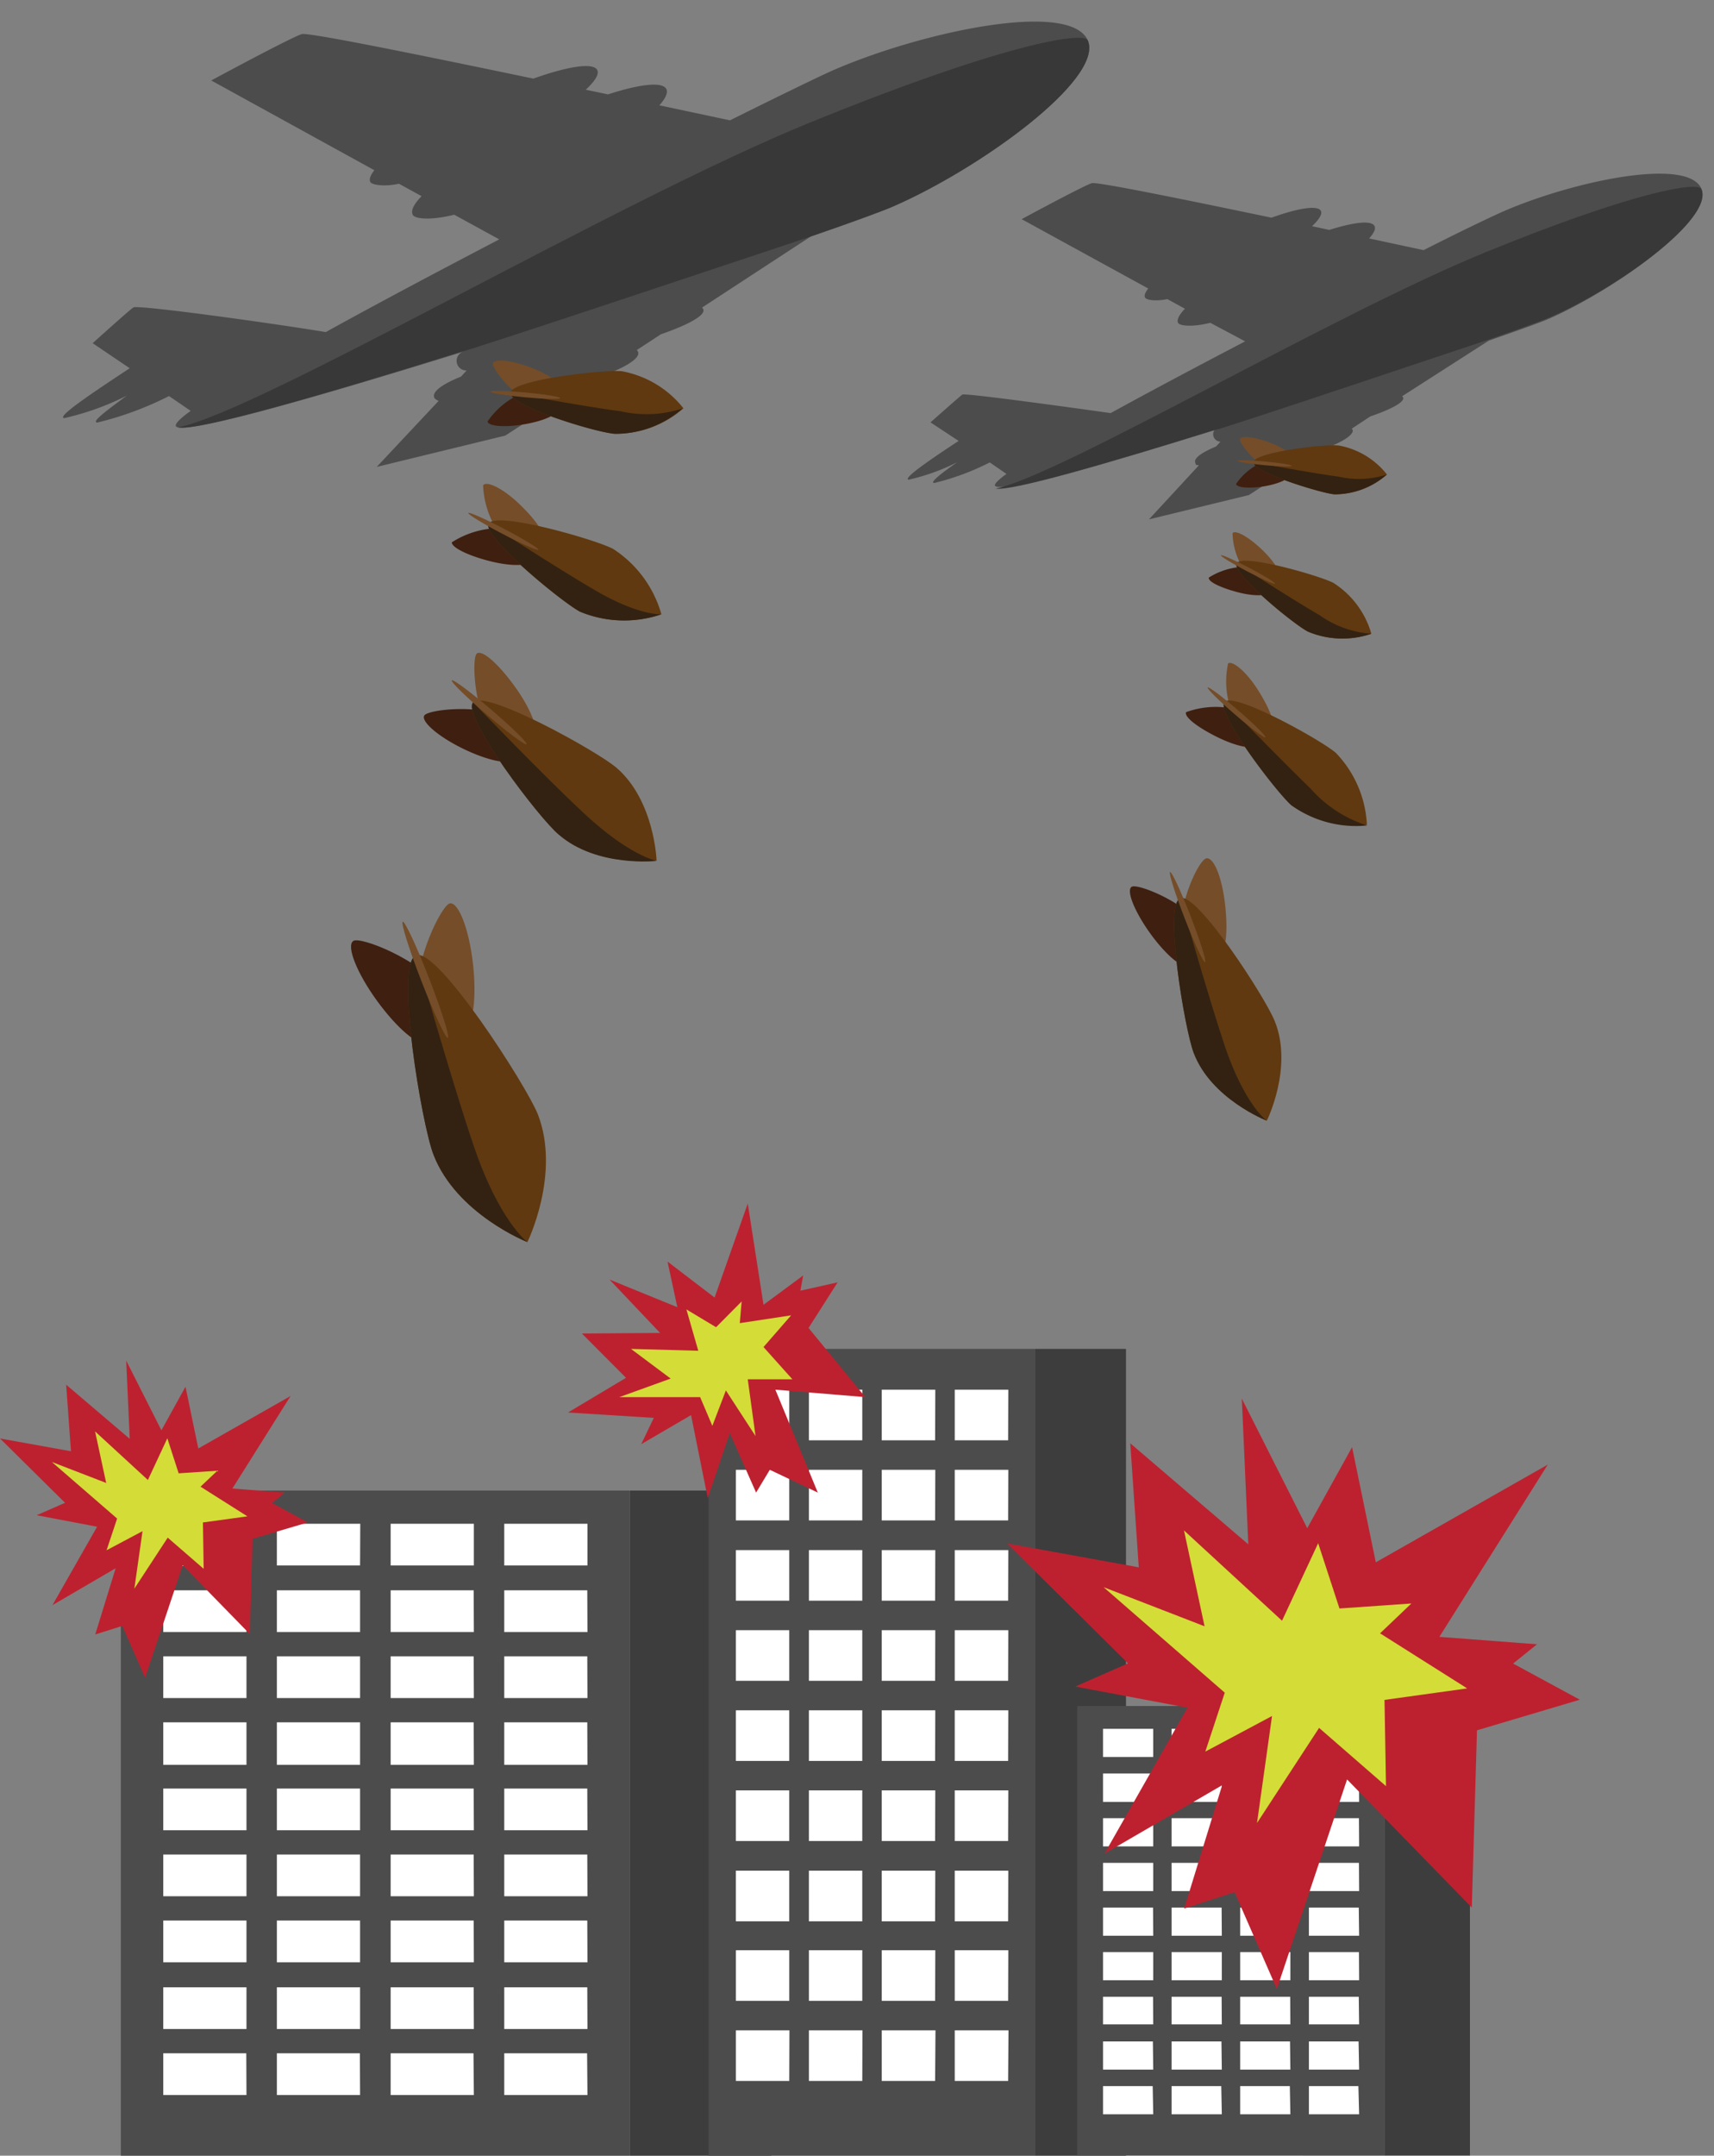 <svg xmlns="http://www.w3.org/2000/svg" viewBox="0 -1.18 92.49 116.26"><rect x="0" y="-1.18" width="92.49" height="116.26" fill="#808080" stroke="none"/><title>Depositphotos_89582858_02</title><g data-name="Layer 2"><path d="M58.7 1C57.74-1.18 49.76.53 45 2.59c-.71.31-2.79 1.32-5.61 2.72l-3.81-.81c.33-.37.47-.67.38-.87-.2-.42-1.42-.28-3.15.28l-1.2-.25c.49-.46.73-.83.62-1.06-.21-.42-1.57-.21-3.45.46C22.6 1.77 16.6.55 16.28.66c-.68.23-4.88 2.5-4.88 2.5L20.2 8c-.21.27-.29.48-.22.63s.69.28 1.55.1l1.22.67c-.41.42-.59.76-.48 1s1 .31 2.24 0l2.43 1.33c-3.29 1.72-6.56 3.45-9.36 5-3.1-.51-10.15-1.48-10.38-1.33S5 17.33 5 17.33l2 1.35C5 20 3 21.33 3.47 21.37a14.65 14.65 0 0 0 3.37-1.21c-1.14.84-1.92 1.42-1.59 1.45a17.67 17.67 0 0 0 3.87-1.43l1.17.8c-.57.41-.85.69-.8.82.24.55 7.38-1.49 15.47-4a.52.52 0 0 0 .22 1l-.3.33c-1 .4-1.52.79-1.46 1.08 0 .1.11.17.25.23L20.33 24l6.94-1.69 4.62-3c1.6-.53 2.63-1.09 2.55-1.48a.25.25 0 0 0-.08-.13l1.3-.85c1.47-.51 2.36-1 2.3-1.32a.21.21 0 0 0-.08-.12l6-3.92c2.14-.74 3.67-1.3 4.24-1.55C52.93 7.9 59.57 3.07 58.7 1z" fill="#4c4c4c"/><path d="M43.61 5.47C33.11 9.76 14 21 9.61 21.87c1 .21 7.77-1.73 15.34-4.1-.48.25 19-6.26 19-6.26 2.14-.74 3.67-1.3 4.24-1.55C52.93 7.9 59.57 3.07 58.7 1c-.24-.51-4.7.23-15.09 4.47z" fill="#383838"/><path d="M28.69 20.55c1 .35 1.37-.61 1.46-.86s-.63-.73-1.61-1.09-1.85-.44-1.94-.19 1.11 1.78 2.09 2.14z" fill="#754d29"/><path d="M28.76 19.83c1-.17 1.24.85 1.28 1.11s-.76.6-1.79.77-1.9.1-1.94-.16a4.27 4.27 0 0 1 2.45-1.72z" fill="#3f1f10"/><path d="M27.55 20c.06-.69 5-1.25 6-1.16a5.51 5.51 0 0 1 3.33 2 5.51 5.51 0 0 1-3.64 1.37c-1.01-.04-5.75-1.48-5.69-2.21z" fill="#603910"/><path d="M27.55 20s3.81.72 5.94 1a6.28 6.28 0 0 0 3.34-.15 5.51 5.51 0 0 1-3.64 1.37c-.96-.05-5.7-1.49-5.64-2.22z" fill="#332212"/><ellipse cx="28.34" cy="20.12" rx=".13" ry="1.89" transform="rotate(-84.73 28.343 20.115)" fill="#754d29"/><path d="M27.34 28.08a1.29 1.29 0 0 0 1.89-.26c.2-.22-.35-1-1.22-1.83s-1.74-1.25-1.94-1a4.82 4.82 0 0 0 1.27 3.09z" fill="#754d29"/><path d="M27.72 27.36a1.29 1.29 0 0 1 .86 1.71c-.07.29-1.05.3-2.2 0s-2-.72-2-1a4.82 4.82 0 0 1 3.34-.71z" fill="#3f1f10"/><path d="M26.37 27.06c.36-.69 5.74.85 6.71 1.36a6.22 6.22 0 0 1 2.61 3.53 6.22 6.22 0 0 1-4.39-.14c-.97-.51-5.3-4.06-4.93-4.75z" fill="#603910"/><path d="M26.37 27.06s3.67 2.39 5.77 3.61c2.35 1.37 3.55 1.28 3.55 1.28a6.22 6.22 0 0 1-4.39-.14c-.97-.51-5.3-4.06-4.93-4.75z" fill="#332212"/><ellipse cx="27.16" cy="27.48" rx=".14" ry="2.13" transform="rotate(-62.33 27.158 27.479)" fill="#754d29"/><path d="M26.42 38.21a1.6 1.6 0 0 0 2.37.21c.3-.21-.13-1.35-1-2.56s-1.75-2-2.05-1.8-.15 2.94.68 4.15z" fill="#754d29"/><path d="M27.08 37.45a1.6 1.6 0 0 1 .56 2.31c-.16.33-1.36.07-2.67-.57s-2.24-1.44-2.08-1.77 2.88-.62 4.19.03z" fill="#3f1f10"/><path d="M25.53 36.7c.63-.73 6.71 2.64 7.74 3.53 2.05 1.77 2.16 5 2.16 5s-3.22.37-5.28-1.41c-1.02-.82-5.25-6.38-4.62-7.12z" fill="#603910"/><path d="M25.53 36.7s3.76 3.92 6 6c2.47 2.3 3.91 2.55 3.91 2.55s-3.22.37-5.28-1.41c-1.03-.84-5.26-6.4-4.63-7.14z" fill="#332212"/><ellipse cx="26.37" cy="37.44" rx=".18" ry="2.65" transform="rotate(-49.5 26.16 37.31)" fill="#754d29"/><path d="M22.55 52.56c.22 1.84 2.06 1.7 2.52 1.65s.66-1.59.45-3.43-.77-3.29-1.23-3.24-1.96 3.18-1.74 5.02z" fill="#754d29"/><path d="M23.74 52.1c1.08 1.51-.37 2.65-.75 2.92s-1.56-.73-2.65-2.23-1.66-2.95-1.28-3.22 3.6 1.02 4.68 2.53z" fill="#3f1f10"/><path d="M22.45 50.34c1.15-.45 5.94 7 6.57 8.57 1.25 3.21-.56 6.9-.56 6.9s-3.83-1.51-5.07-4.72c-.63-1.61-2.09-10.3-.94-10.75z" fill="#603910"/><path d="M22.45 50.34s1.88 6.66 3.11 10.27c1.37 4.06 2.9 5.2 2.9 5.2s-3.83-1.51-5.07-4.72c-.63-1.61-2.09-10.3-.94-10.75z" fill="#332212"/><ellipse cx="22.95" cy="51.66" rx=".22" ry="3.36" transform="rotate(-21.23 22.96 51.664)" fill="#754d29"/><path d="M91.81 9c-.74-1.73-6.93-.4-10.64 1.2-.55.24-2.16 1-4.35 2.11l-2.94-.63c.26-.29.37-.52.29-.67-.16-.32-1.1-.21-2.44.21l-.93-.2c.38-.36.56-.65.48-.82-.16-.33-1.22-.16-2.67.36-4.79-1-9.45-1.95-9.7-1.86-.53.18-3.78 1.94-3.78 1.94l6.83 3.74c-.16.21-.23.37-.17.49s.54.22 1.2.08l.95.52c-.31.33-.45.59-.37.76s.78.24 1.74 0l1.88 1c-2.55 1.33-5.09 2.68-7.26 3.87-2.4-.34-7.87-1.09-8-1s-1.72 1.5-1.72 1.5l1.52 1c-1.53 1-3.07 2.06-2.69 2.09a11.36 11.36 0 0 0 2.61-.94c-.89.62-1.49 1.1-1.24 1.12a13.7 13.7 0 0 0 3-1.11l.9.62c-.44.32-.66.54-.62.63.18.43 5.72-1.15 12-3.13a.4.4 0 0 0 .17.76l-.24.26c-.74.31-1.18.61-1.13.84s.08.13.2.18L62 26.83l5.39-1.31L71 23.19c1.24-.41 2-.85 2-1.15a.19.19 0 0 0-.06-.1l1-.66c1.14-.39 1.83-.77 1.78-1a.17.17 0 0 0-.06-.09l4.68-3c1.66-.58 2.84-1 3.29-1.2 3.7-1.65 8.85-5.4 8.18-6.99z" fill="#4c4c4c"/><path d="M80.1 12.45c-8.15 3.33-23 12.06-26.37 12.72.81.16 6-1.34 11.9-3.18-.37.2 14.71-4.86 14.71-4.86 1.66-.58 2.84-1 3.29-1.2 3.71-1.6 8.86-5.34 8.18-6.91-.19-.43-3.66.14-11.71 3.43z" fill="#383838"/><path d="M68.53 24.15c.76.27 1.06-.47 1.13-.66s-.49-.57-1.25-.84-1.43-.34-1.5-.15.86 1.37 1.62 1.65z" fill="#754d29"/><path d="M68.58 23.59c.8-.13 1 .66 1 .86s-.59.47-1.38.6-1.47.07-1.5-.13a3.31 3.31 0 0 1 1.88-1.33z" fill="#3f1f10"/><path d="M67.64 23.75c0-.53 3.87-1 4.62-.9a4.27 4.27 0 0 1 2.58 1.56A4.27 4.27 0 0 1 72 25.48c-.73-.07-4.4-1.19-4.36-1.73z" fill="#603910"/><path d="M67.64 23.75s3 .56 4.61.78a4.87 4.87 0 0 0 2.59-.12A4.27 4.27 0 0 1 72 25.48c-.73-.07-4.4-1.19-4.36-1.73z" fill="#332212"/><ellipse cx="68.26" cy="23.81" rx=".1" ry="1.47" transform="rotate(-84.74 68.254 23.817)" fill="#754d29"/><path d="M67.48 30a1 1 0 0 0 1.47-.2c.15-.17-.27-.8-.94-1.42s-1.35-1-1.5-.8a3.74 3.74 0 0 0 .97 2.42z" fill="#754d29"/><path d="M67.78 29.43a1 1 0 0 1 .67 1.32c-.05.22-.81.24-1.7 0s-1.57-.56-1.52-.78a3.74 3.74 0 0 1 2.55-.54z" fill="#3f1f10"/><path d="M66.73 29.2c.28-.54 4.45.66 5.21 1.05A4.82 4.82 0 0 1 74 33a4.82 4.82 0 0 1-3.41-.11c-.79-.4-4.14-3.16-3.86-3.69z" fill="#603910"/><path d="M66.73 29.2s2.84 1.85 4.48 2.8A5.5 5.5 0 0 0 74 33a4.82 4.82 0 0 1-3.41-.11c-.79-.4-4.14-3.16-3.86-3.69z" fill="#332212"/><ellipse cx="67.34" cy="29.53" rx=".11" ry="1.65" transform="rotate(-62.33 67.346 29.529)" fill="#754d29"/><path d="M66.76 37.85a1.24 1.24 0 0 0 1.84.15c.23-.16-.1-1-.74-2s-1.36-1.56-1.59-1.4a4.65 4.65 0 0 0 .49 3.25z" fill="#754d29"/><path d="M67.28 37.26a1.24 1.24 0 0 1 .43 1.74c-.13.26-1.05.06-2.07-.45S63.9 37.49 64 37.23a4.65 4.65 0 0 1 3.28.03z" fill="#3f1f10"/><path d="M66.08 36.68c.49-.57 5.2 2.05 6 2.74a6 6 0 0 1 1.68 3.89 6 6 0 0 1-4.09-1.09c-.8-.69-4.08-4.97-3.59-5.54z" fill="#603910"/><path d="M66.08 36.68s2.92 3 4.63 4.66a6.84 6.84 0 0 0 3.06 2 6 6 0 0 1-4.09-1.09c-.81-.72-4.09-5-3.6-5.57z" fill="#332212"/><ellipse cx="66.73" cy="37.25" rx=".14" ry="2.06" transform="rotate(-49.21 66.72 37.25)" fill="#754d29"/><path d="M63.76 49c.17 1.43 1.6 1.32 2 1.28s.51-1.23.35-2.66-.59-2.55-1-2.51-1.52 2.44-1.35 3.89z" fill="#754d29"/><path d="M64.69 48.62a1.57 1.57 0 0 1-.58 2.26c-.29.21-1.21-.56-2.05-1.73s-1.29-2.29-1-2.5 2.79.8 3.63 1.97z" fill="#3f1f10"/><path d="M63.69 47.26c.89-.35 4.61 5.39 5.1 6.64 1 2.49-.43 5.36-.43 5.36s-3-1.17-3.94-3.66c-.49-1.25-1.62-7.99-.73-8.34z" fill="#603910"/><path d="M63.69 47.26s1.46 5.15 2.41 8c1.07 3.15 2.25 4 2.25 4s-3-1.17-3.94-3.66c-.48-1.25-1.61-7.99-.72-8.34z" fill="#332212"/><ellipse cx="64.08" cy="48.29" rx=".17" ry="2.61" transform="rotate(-21.22 64.06 48.276)" fill="#754d29"/><path fill="#4c4c4c" d="M6.52 79.21h27.45v35.87H6.52z"/><path d="M13.3 83.28H8.81V81h4.49zM19.44 81h-4.5v2.25h4.49zm6.13 0h-4.49v2.25h4.49zm6.13 0h-4.49v2.25h4.49zm-18.4 3.59H8.81v2.25h4.49zm6.13 0h-4.49v2.25h4.49zm6.13 0h-4.48v2.25h4.49zm6.13 0h-4.48v2.25h4.49zM13.3 88.15H8.81v2.25h4.49zm6.13 0h-4.49v2.25h4.49zm6.13 0h-4.48v2.25h4.49zm6.13 0h-4.48v2.25h4.49zM13.3 91.71H8.81V94h4.49zm6.13 0h-4.49V94h4.49zm6.13 0h-4.48V94h4.49zm6.13 0h-4.48V94h4.49zM13.3 95.28H8.81v2.25h4.49zm6.13 0h-4.49v2.25h4.49zm6.13 0h-4.48v2.25h4.49zm6.13 0h-4.48v2.25h4.49zM13.3 98.84H8.81v2.25h4.49zm6.13 0h-4.49v2.25h4.49zm6.13 0h-4.48v2.25h4.49zm6.13 0h-4.48v2.25h4.49zM13.3 102.4H8.81v2.25h4.49zm6.13 0h-4.49v2.25h4.49zm6.13 0h-4.48v2.25h4.49zm6.13 0h-4.48v2.25h4.49zM13.3 106H8.81v2.25h4.49zm6.13 0h-4.49v2.25h4.49zm6.13 0h-4.48v2.25h4.49zm6.13 0h-4.48v2.25h4.49zm-18.4 3.56H8.81v2.25h4.49zm6.13 0h-4.48v2.25h4.49zm6.13 0h-4.47v2.25h4.49zm6.13 0h-4.47v2.25h4.49z" fill="#fff"/><path fill="#3d3d3d" d="M33.98 79.21h7.64v35.87h-7.64z"/><path fill="#4c4c4c" d="M38.24 71.57h17.62v43.51H38.24z"/><path d="M42.59 76.5h-2.88v-2.73h2.88zm3.94-2.73h-2.88v2.73h2.88zm3.94 0h-2.89v2.73h2.88zm3.94 0h-2.89v2.73h2.88zm-11.82 4.32h-2.88v2.73h2.88zm3.94 0h-2.88v2.73h2.88zm3.94 0h-2.89v2.73h2.88zm3.94 0h-2.89v2.73h2.88zm-11.82 4.33h-2.88v2.73h2.88zm3.94 0h-2.88v2.73h2.88zm3.94 0h-2.89v2.73h2.88zm3.94 0h-2.89v2.73h2.88zm-11.82 4.32h-2.88v2.73h2.88zm3.94 0h-2.88v2.73h2.88zm3.94 0h-2.89v2.73h2.88zm3.94 0h-2.89v2.73h2.88zm-11.82 4.32h-2.88v2.73h2.88zm3.94 0h-2.88v2.73h2.88zm3.94 0h-2.89v2.73h2.88zm3.94 0h-2.89v2.73h2.88zm-11.82 4.32h-2.88v2.73h2.88zm3.94 0h-2.88v2.73h2.88zm3.94 0h-2.89v2.73h2.88zm3.94 0h-2.89v2.73h2.88zm-11.82 4.33h-2.88v2.73h2.88zm3.94 0h-2.88v2.73h2.88zm3.94 0h-2.89v2.73h2.88zm3.94 0h-2.89v2.73h2.88zM42.59 104h-2.88v2.73h2.88zm3.94 0h-2.88v2.73h2.88zm3.94 0h-2.89v2.73h2.88zm3.94 0h-2.89v2.73h2.88zm-11.81 4.32h-2.89v2.73h2.88zm3.94 0h-2.89v2.73h2.88zm3.94 0h-2.9v2.73h2.88zm3.94 0h-2.9v2.73h2.88z" fill="#fff"/><path fill="#3d3d3d" d="M55.86 71.57h4.9v43.51h-4.9z"/><path fill="#4c4c4c" d="M58.13 90.83h16.58v24.24H58.13z"/><path d="M62.23 93.58h-2.71v-1.52h2.71zm3.7-1.52h-2.71v1.52h2.71zm3.7 0h-2.71v1.52h2.71zm3.7 0h-2.7v1.52h2.71zm-11.1 2.41h-2.71V96h2.71zm3.7 0h-2.71V96h2.71zm3.7 0h-2.71V96h2.71zm3.7 0h-2.7V96h2.71zm-11.1 2.41h-2.71v1.52h2.71zm3.7 0h-2.71v1.52h2.71zm3.7 0h-2.71v1.52h2.71zm3.7 0h-2.7v1.52h2.71zm-11.1 2.41h-2.71v1.52h2.71zm3.7 0h-2.71v1.52h2.71zm3.7 0h-2.71v1.52h2.71zm3.7 0h-2.7v1.52h2.71zm-11.11 2.41h-2.7v1.52h2.71zm3.7 0h-2.7v1.52h2.71zm3.7 0h-2.7v1.52h2.71zm3.7 0h-2.69v1.52h2.71zm-11.09 2.4h-2.71v1.52h2.71zm3.7 0h-2.71v1.52h2.71zm3.7 0h-2.71v1.52h2.71zm3.7 0h-2.7v1.52h2.71zm-11.11 2.41h-2.7V108h2.71zm3.7 0h-2.7V108h2.71zm3.7 0h-2.7V108h2.71zm3.7 0h-2.69V108h2.71zm-11.11 2.41h-2.69v1.52h2.71zm3.7 0h-2.69v1.52h2.71zm3.7 0h-2.69v1.52h2.71zm3.7 0h-2.68v1.52h2.71zm-11.11 2.41h-2.68v1.52h2.71zm3.7 0h-2.68v1.52h2.71zm3.7 0h-2.68v1.52h2.71zm3.7 0h-2.67v1.52h2.71z" fill="#fff"/><path fill="#3d3d3d" d="M74.71 90.83h4.61v24.24h-4.61z"/><path fill="#bd212f" d="M35.62 70.71l-2.73-2.88 3.66 1.49-.53-2.46 2.54 1.94 1.79-5.07.85 5.46 2.14-1.58-.15.82 2.01-.45-1.57 2.46 3.06 3.73-4.85-.4 2.29 5.55-2.59-1.23-.74 1.23-1.42-3.21-1.19 3.51-.9-4.48-2.69 1.57.68-1.42-4.63-.29 3.13-1.87-2.38-2.39 4.22-.03z"/><path fill="#d4dc37" d="M37.68 71.67l-.64-2.23 1.6.96 1.38-1.39-.1 1.17 2.77-.42-1.49 1.71 1.56 1.74h-2.41l.42 3.06-1.6-2.46-.73 1.91-.66-1.55h-4.36l2.77-1-2.14-1.6 3.63.1z"/><path fill="#bd212f" d="M7 76.42l-.19-4.22 1.9 3.76 1.3-2.35.69 3.33 4.98-2.83-3.14 4.99 2.83.22-.69.56 1.93 1.05-2.98.88-.15 5.14-3.62-3.71-2.03 6.07-1.23-2.8-1.46.46 1.1-3.57-3.41 1.99 2.41-4.23-3.26-.62 1.53-.67L0 76.4l3.83.69-.26-3.59L7 76.42z"/><path fill="#d4dc37" d="M7.98 78.64l1.05-2.25.61 1.89 2.09-.14-.91.86 2.53 1.6-2.4.33.04 2.5-1.94-1.68-1.8 2.75.44-3.1-1.94 1.03.57-1.71-3.52-3.05 2.93 1.13-.6-2.78 2.85 2.62z"/><path fill="#bd212f" d="M67.36 82.11l-.35-7.86 3.53 6.99 2.42-4.37 1.28 6.21 9.28-5.27-5.85 9.29 5.27.4-1.29 1.04 3.6 1.95-5.55 1.65-.28 9.56-6.73-6.91-3.79 11.3-2.28-5.22-2.72.88 2.05-6.65-6.35 3.69 4.48-7.87-6.06-1.14 2.85-1.25-6.53-6.47 7.11 1.29-.46-6.69 6.37 5.45z"/><path fill="#d4dc37" d="M69.18 86.23l1.95-4.18 1.15 3.52 3.88-.27-1.69 1.61 4.7 2.97-4.46.62.08 4.65-3.61-3.14-3.35 5.13.81-5.77-3.6 1.92 1.05-3.18-6.54-5.69L65 86.53l-1.11-5.17 5.29 4.87z"/></g></svg>